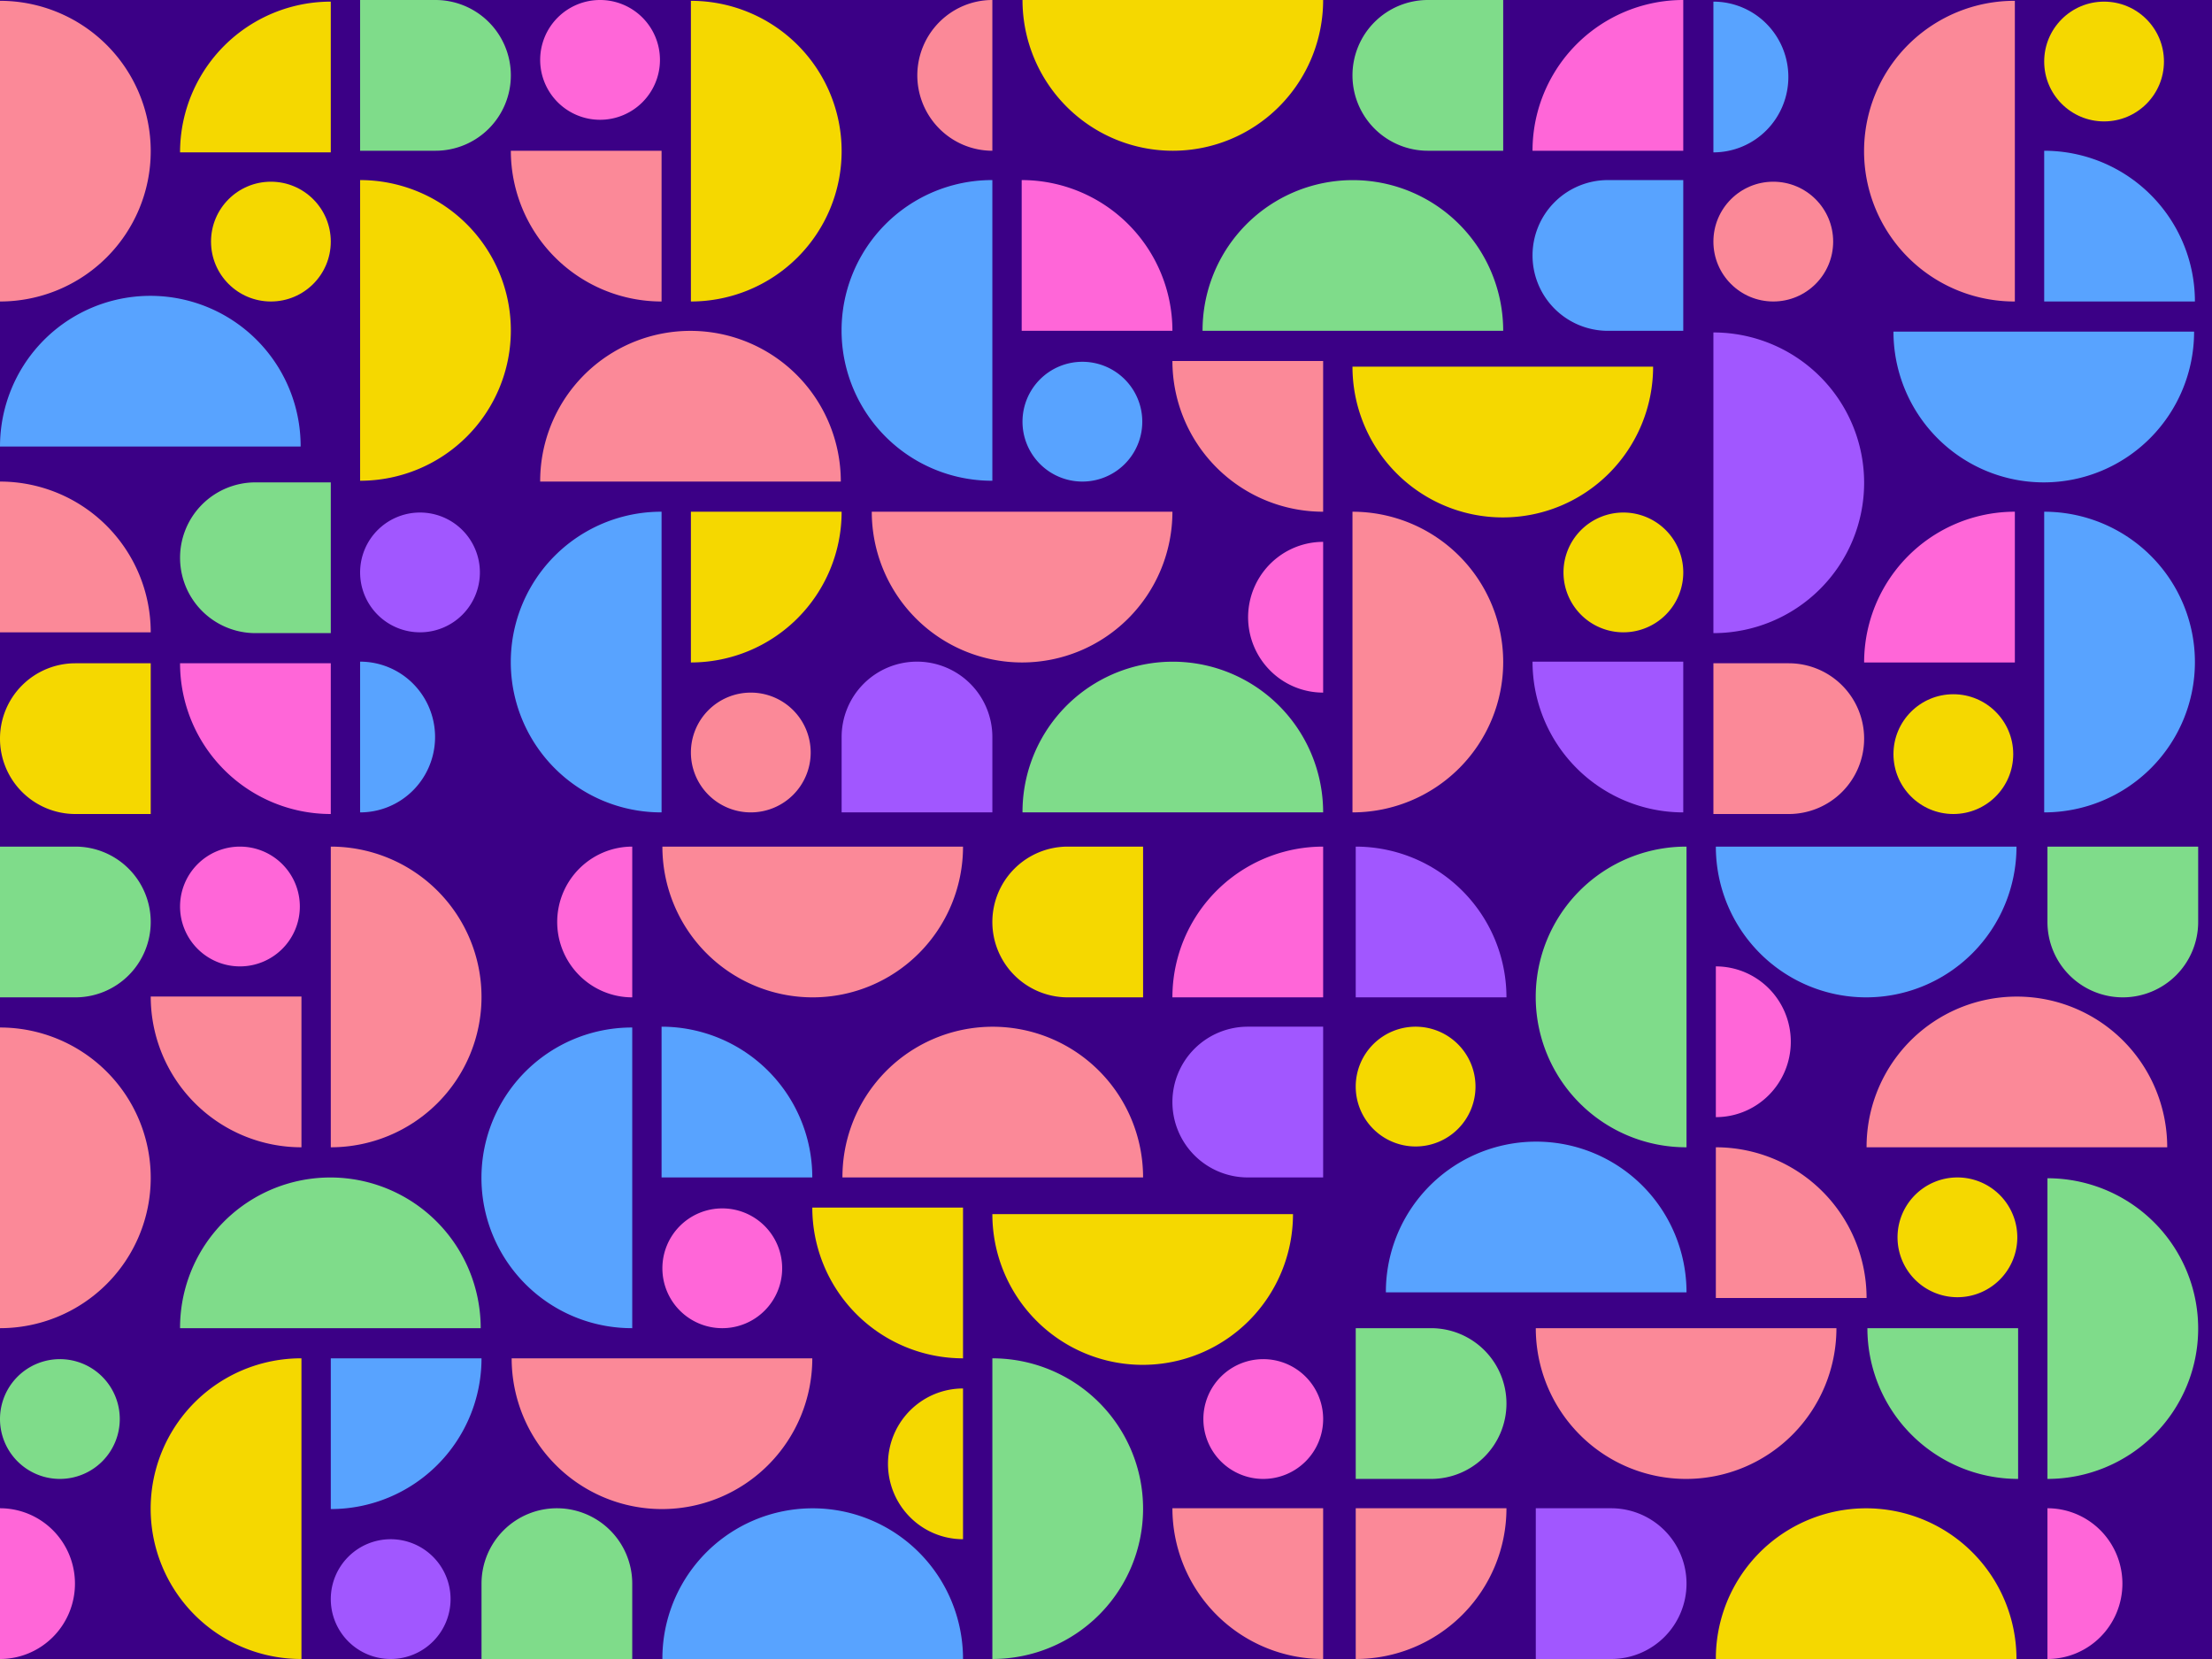 <svg id="Component_9_3" data-name="Component 9 – 3" xmlns="http://www.w3.org/2000/svg" width="1600" height="1200" viewBox="0 0 1600 1200">
  <rect id="Background" width="1600" height="1200" transform="translate(0)" fill="#3b0086"/>
  <g id="Inn" transform="translate(0)">
    <path id="Shape" d="M217.461,109.037A108.693,108.693,0,0,0,8.277,67.311,109.29,109.29,0,0,0,0,109.037H217.461Z" transform="translate(0 213.949)" fill="#58a3ff"/>
    <path id="Shape-2" data-name="Shape" d="M0,217.485a109.269,109.269,0,0,0,41.722-8.277,109.051,109.051,0,0,0,35.37-23.573,108.734,108.734,0,0,0,23.634-35.279,108.483,108.483,0,0,0,0-83.228A108.731,108.731,0,0,0,77.092,31.85,109.049,109.049,0,0,0,41.722,8.278,109.268,109.268,0,0,0,0,0V217.485Z" transform="translate(0 0.589)" fill="#fb8998"/>
    <path id="Shape-3" data-name="Shape" d="M109.025,109.037a109,109,0,0,1-41.722-8.3A109.04,109.04,0,0,1,31.933,77.1,109.054,109.054,0,0,1,8.3,41.726,109.034,109.034,0,0,1,0,0H109.025Z" transform="translate(130.241 479.764)" fill="#ff66d8"/>
    <path id="Shape-4" data-name="Shape" d="M0,0A109,109,0,0,1,41.722,8.3a109.04,109.04,0,0,1,35.37,23.637,109.054,109.054,0,0,1,23.634,35.374,109.034,109.034,0,0,1,8.3,41.726H0Z" transform="translate(0 348.33)" fill="#fb8998"/>
    <path id="Shape-5" data-name="Shape" d="M0,109.037A109.028,109.028,0,0,1,109.025,0V109.037Z" transform="translate(130.241 1.179)" fill="#f5d800"/>
    <path id="Shape-6" data-name="Shape" d="M0,54.519A54.516,54.516,0,0,1,54.513,0h54.513V109.037H54.513A54.516,54.516,0,0,1,0,54.519Z" transform="translate(0 479.764)" fill="#f5d800"/>
    <path id="Shape-7" data-name="Shape" d="M0,54.519a54.516,54.516,0,0,0,54.513,54.519h54.513V0H54.513A54.516,54.516,0,0,0,0,54.519Z" transform="translate(130.241 348.919)" fill="#7fdc8a"/>
    <ellipse id="Shape-8" data-name="Shape" cx="43.315" cy="43.32" rx="43.315" ry="43.32" transform="translate(152.635 131.434)" fill="#f5d800"/>
    <path id="Shape-9" data-name="Shape" d="M109.025,109.037a109.037,109.037,0,0,0-8.3-41.727A109.045,109.045,0,0,0,77.092,31.936,109.031,109.031,0,0,0,41.722,8.3,109.013,109.013,0,0,0,0,0V109.037Z" transform="translate(1478.618 109.037)" fill="#58a3ff"/>
    <path id="Shape-10" data-name="Shape" d="M0,109.037a53.957,53.957,0,0,0,20.748-4.15,54.2,54.2,0,0,0,17.59-11.818A54.541,54.541,0,0,0,50.091,75.382a54.781,54.781,0,0,0,4.127-20.863,54.781,54.781,0,0,0-4.127-20.863A54.54,54.54,0,0,0,38.338,15.968,54.2,54.2,0,0,0,20.748,4.15,53.959,53.959,0,0,0,0,0V109.037Z" transform="translate(1239.351 1.179)" fill="#58a3ff"/>
    <path id="Shape-11" data-name="Shape" d="M109.025,0a108.743,108.743,0,1,0,0,217.485V0Z" transform="translate(1348.377 0.589)" fill="#fb8998"/>
    <path id="Shape-12" data-name="Shape" d="M0,109.037A109.028,109.028,0,0,1,109.025,0V109.037Z" transform="translate(1348.377 370.138)" fill="#ff66d8"/>
    <path id="Shape-13" data-name="Shape" d="M0,217.485a109.257,109.257,0,0,0,41.722-8.277,109.06,109.06,0,0,0,35.37-23.573,108.74,108.74,0,0,0,23.634-35.278,108.481,108.481,0,0,0,0-83.227A108.74,108.74,0,0,0,77.092,31.851,109.06,109.06,0,0,0,41.722,8.277,109.257,109.257,0,0,0,0,0V217.485Z" transform="translate(1478.618 370.138)" fill="#58a3ff"/>
    <path id="Shape-14" data-name="Shape" d="M0,0A109.261,109.261,0,0,1,41.722,8.277a109.052,109.052,0,0,1,35.37,23.573,108.727,108.727,0,0,1,23.634,35.278,108.481,108.481,0,0,1,0,83.227,108.73,108.73,0,0,1-23.634,35.278,109.055,109.055,0,0,1-35.37,23.573A109.261,109.261,0,0,1,0,217.485V0Z" transform="translate(1239.351 240.472)" fill="#a157ff"/>
    <path id="Shape-15" data-name="Shape" d="M0,0A109.3,109.3,0,0,0,8.277,41.726,109.065,109.065,0,0,0,31.847,77.1a108.72,108.72,0,0,0,35.275,23.637,108.448,108.448,0,0,0,83.218,0A108.726,108.726,0,0,0,185.614,77.1a109.074,109.074,0,0,0,23.571-35.374A109.29,109.29,0,0,0,217.461,0H0Z" transform="translate(1369.592 239.882)" fill="#58a3ff"/>
    <path id="Shape-16" data-name="Shape" d="M109.025,54.519a54.516,54.516,0,0,1-54.513,54.519H0V0H54.513a54.516,54.516,0,0,1,54.513,54.519Z" transform="translate(1239.351 479.764)" fill="#fb8998"/>
    <ellipse id="Shape-17" data-name="Shape" cx="43.315" cy="43.32" rx="43.315" ry="43.32" transform="translate(1478.618 1.179)" fill="#f5d800"/>
    <ellipse id="Shape-18" data-name="Shape" cx="43.315" cy="43.32" rx="43.315" ry="43.32" transform="translate(1239.351 131.434)" fill="#fb8998"/>
    <ellipse id="Shape-19" data-name="Shape" cx="43.315" cy="43.32" rx="43.315" ry="43.32" transform="translate(1369.592 502.161)" fill="#f5d800"/>
    <path id="Shape-20" data-name="Shape" d="M109.025,0a109.037,109.037,0,0,1-8.3,41.727A109.045,109.045,0,0,1,77.092,77.1a109.031,109.031,0,0,1-35.37,23.636A109.013,109.013,0,0,1,0,109.037V0Z" transform="translate(499.748 370.138)" fill="#f5d800"/>
    <path id="Shape-21" data-name="Shape" d="M54.218,109.037A54.071,54.071,0,0,1,15.879,93.069,54.6,54.6,0,0,1,33.47,4.15,53.955,53.955,0,0,1,54.218,0Z" transform="translate(902.847 391.945)" fill="#ff66d8"/>
    <path id="Shape-22" data-name="Shape" d="M54.218,109.037A54.074,54.074,0,0,1,15.879,93.07,54.6,54.6,0,0,1,33.47,4.15,53.972,53.972,0,0,1,54.218,0Z" transform="translate(663.58)" fill="#fb8998"/>
    <path id="Shape-23" data-name="Shape" d="M0,0A53.957,53.957,0,0,1,20.748,4.15a54.2,54.2,0,0,1,17.59,11.818A54.541,54.541,0,0,1,50.091,33.655a54.781,54.781,0,0,1,4.127,20.863,54.781,54.781,0,0,1-4.127,20.863A54.54,54.54,0,0,1,38.338,93.069a54.2,54.2,0,0,1-17.59,11.818A53.959,53.959,0,0,1,0,109.037Z" transform="translate(260.482 478.585)" fill="#58a3ff"/>
    <path id="Shape-24" data-name="Shape" d="M109.025,217.485A108.743,108.743,0,1,1,109.025,0Z" transform="translate(369.507 370.138)" fill="#58a3ff"/>
    <path id="Shape-25" data-name="Shape" d="M0,0H109.025V109.037a109,109,0,0,1-41.722-8.3A109.034,109.034,0,0,1,31.933,77.1,109.045,109.045,0,0,1,8.3,41.726,109.046,109.046,0,0,1,0,0Z" transform="translate(369.507 109.037)" fill="#fb8998"/>
    <path id="Shape-26" data-name="Shape" d="M0,0A109.257,109.257,0,0,1,41.722,8.277a109.06,109.06,0,0,1,35.37,23.573,108.74,108.74,0,0,1,23.634,35.278,108.481,108.481,0,0,1,0,83.227,108.74,108.74,0,0,1-23.634,35.278,109.06,109.06,0,0,1-35.37,23.573A109.257,109.257,0,0,1,0,217.485Z" transform="translate(499.748 0.589)" fill="#f5d800"/>
    <path id="Shape-27" data-name="Shape" d="M0,109.037A108.693,108.693,0,0,1,209.185,67.31a109.294,109.294,0,0,1,8.277,41.727Z" transform="translate(739.603 478.585)" fill="#7fdc8a"/>
    <path id="Shape-28" data-name="Shape" d="M217.461,0a109.29,109.29,0,0,1-8.277,41.726A109.074,109.074,0,0,1,185.614,77.1a108.726,108.726,0,0,1-35.274,23.637,108.447,108.447,0,0,1-83.218,0A108.726,108.726,0,0,1,31.847,77.1,109.074,109.074,0,0,1,8.277,41.726,109.29,109.29,0,0,1,0,0Z" transform="translate(978.28 265.226)" fill="#f5d800"/>
    <path id="Shape-29" data-name="Shape" d="M0,0A109.269,109.269,0,0,1,41.722,8.277,109.051,109.051,0,0,1,77.092,31.85a108.734,108.734,0,0,1,23.634,35.279,108.483,108.483,0,0,1,0,83.228,108.732,108.732,0,0,1-23.634,35.279,109.049,109.049,0,0,1-35.37,23.573A109.268,109.268,0,0,1,0,217.485Z" transform="translate(978.28 370.138)" fill="#fb8998"/>
    <path id="Shape-30" data-name="Shape" d="M0,109.037A108.693,108.693,0,0,1,209.185,67.311a109.29,109.29,0,0,1,8.277,41.726Z" transform="translate(869.844 130.255)" fill="#7fdc8a"/>
    <path id="Shape-31" data-name="Shape" d="M217.461,0a109.29,109.29,0,0,1-8.277,41.726A109.074,109.074,0,0,1,185.614,77.1a108.726,108.726,0,0,1-35.274,23.637,108.447,108.447,0,0,1-83.218,0A108.726,108.726,0,0,1,31.847,77.1,109.074,109.074,0,0,1,8.277,41.726,109.29,109.29,0,0,1,0,0Z" transform="translate(739.603)" fill="#f5d800"/>
    <path id="Shape-32" data-name="Shape" d="M109.025,217.485A108.743,108.743,0,1,1,109.025,0Z" transform="translate(608.773 130.255)" fill="#58a3ff"/>
    <path id="Shape-33" data-name="Shape" d="M0,217.485V0A109.261,109.261,0,0,1,41.722,8.277a109.055,109.055,0,0,1,35.37,23.573,108.73,108.73,0,0,1,23.634,35.278,108.481,108.481,0,0,1,0,83.227,108.727,108.727,0,0,1-23.634,35.278,109.052,109.052,0,0,1-35.37,23.573A109.261,109.261,0,0,1,0,217.485Z" transform="translate(260.482 130.255)" fill="#f5d800"/>
    <path id="Shape-34" data-name="Shape" d="M0,109.037A108.693,108.693,0,0,1,209.185,67.311a109.29,109.29,0,0,1,8.277,41.726Z" transform="translate(390.723 239.293)" fill="#fb8998"/>
    <path id="Shape-35" data-name="Shape" d="M217.461,0a109.294,109.294,0,0,1-8.277,41.727A109.065,109.065,0,0,1,185.614,77.1a108.717,108.717,0,0,1-35.274,23.636,108.447,108.447,0,0,1-83.218,0A108.717,108.717,0,0,1,31.847,77.1,109.066,109.066,0,0,1,8.277,41.727,109.294,109.294,0,0,1,0,0Z" transform="translate(630.578 370.138)" fill="#fb8998"/>
    <path id="Shape-36" data-name="Shape" d="M109.025,109.037H0V0A109,109,0,0,1,41.722,8.3a109.04,109.04,0,0,1,35.37,23.637,109.054,109.054,0,0,1,23.634,35.374A109.034,109.034,0,0,1,109.025,109.037Z" transform="translate(739.014 130.255)" fill="#ff66d8"/>
    <path id="Shape-37" data-name="Shape" d="M109.025,0V109.037H0A109.028,109.028,0,0,1,109.025,0Z" transform="translate(1108.521)" fill="#ff66d8"/>
    <path id="Shape-38" data-name="Shape" d="M0,0H109.025V109.037a109,109,0,0,1-41.722-8.3A109.04,109.04,0,0,1,31.933,77.1,109.054,109.054,0,0,1,8.3,41.726,109.034,109.034,0,0,1,0,0Z" transform="translate(848.039 261.1)" fill="#fb8998"/>
    <path id="Shape-39" data-name="Shape" d="M0,0H109.025V109.037a109.012,109.012,0,0,1-41.722-8.3A109.029,109.029,0,0,1,31.933,77.1,109.045,109.045,0,0,1,8.3,41.727,109.037,109.037,0,0,1,0,0Z" transform="translate(1108.521 478.585)" fill="#a157ff"/>
    <path id="Shape-40" data-name="Shape" d="M54.513,0a54.516,54.516,0,0,1,54.513,54.519v54.519H0V54.519A54.516,54.516,0,0,1,54.513,0Z" transform="translate(608.773 478.585)" fill="#a157ff"/>
    <path id="Shape-41" data-name="Shape" d="M109.025,54.519a54.516,54.516,0,0,1-54.513,54.519H0V0H54.513A54.516,54.516,0,0,1,109.025,54.519Z" transform="translate(260.482)" fill="#7fdc8a"/>
    <path id="Shape-42" data-name="Shape" d="M0,54.519A54.516,54.516,0,0,1,54.513,0h54.513V109.037H54.513A54.516,54.516,0,0,1,0,54.519Z" transform="translate(978.28)" fill="#7fdc8a"/>
    <path id="Shape-43" data-name="Shape" d="M0,54.519A54.516,54.516,0,0,1,54.513,0h54.513V109.037H54.513A54.516,54.516,0,0,1,0,54.519Z" transform="translate(1108.521 130.255)" fill="#58a3ff"/>
    <path id="Shape-44" data-name="Shape" d="M43.315,0A43.32,43.32,0,1,1,0,43.32,43.318,43.318,0,0,1,43.315,0Z" transform="translate(499.748 500.982)" fill="#fb8998"/>
    <path id="Shape-45" data-name="Shape" d="M43.315,0A43.32,43.32,0,1,1,0,43.32,43.318,43.318,0,0,1,43.315,0Z" transform="translate(260.482 370.727)" fill="#a157ff"/>
    <path id="Shape-46" data-name="Shape" d="M43.315,0A43.32,43.32,0,1,1,0,43.32,43.318,43.318,0,0,1,43.315,0Z" transform="translate(390.723)" fill="#ff66d8"/>
    <path id="Shape-47" data-name="Shape" d="M43.315,0A43.32,43.32,0,1,1,0,43.32,43.318,43.318,0,0,1,43.315,0Z" transform="translate(739.603 261.69)" fill="#58a3ff"/>
    <path id="Shape-48" data-name="Shape" d="M43.315,0A43.32,43.32,0,1,1,0,43.32,43.318,43.318,0,0,1,43.315,0Z" transform="translate(1130.916 370.727)" fill="#f5d800"/>
    <path id="Shape-49" data-name="Shape" d="M109.025,0a109.037,109.037,0,0,1-8.3,41.727A109.045,109.045,0,0,1,77.092,77.1a109.031,109.031,0,0,1-35.37,23.636A109.013,109.013,0,0,1,0,109.037V0Z" transform="translate(239.266 982.515)" fill="#58a3ff"/>
    <path id="Shape-50" data-name="Shape" d="M54.218,109.037A54.071,54.071,0,0,1,15.879,93.069,54.6,54.6,0,0,1,33.47,4.15,53.955,53.955,0,0,1,54.218,0Z" transform="translate(642.365 1004.322)" fill="#f5d800"/>
    <path id="Shape-51" data-name="Shape" d="M54.218,109.037A54.074,54.074,0,0,1,15.879,93.07,54.6,54.6,0,0,1,33.47,4.15,53.972,53.972,0,0,1,54.218,0Z" transform="translate(403.099 612.377)" fill="#ff66d8"/>
    <path id="Shape-52" data-name="Shape" d="M0,0A53.957,53.957,0,0,1,20.748,4.15a54.2,54.2,0,0,1,17.59,11.818A54.541,54.541,0,0,1,50.091,33.655a54.781,54.781,0,0,1,4.127,20.863,54.781,54.781,0,0,1-4.127,20.863A54.54,54.54,0,0,1,38.338,93.069a54.2,54.2,0,0,1-17.59,11.818A53.959,53.959,0,0,1,0,109.037Z" transform="translate(0 1090.963)" fill="#ff66d8"/>
    <path id="Shape-53" data-name="Shape" d="M109.025,217.485A108.743,108.743,0,1,1,109.025,0Z" transform="translate(109.025 982.515)" fill="#f5d800"/>
    <path id="Shape-54" data-name="Shape" d="M0,0H109.025V109.037a109,109,0,0,1-41.722-8.3A109.034,109.034,0,0,1,31.933,77.1,109.045,109.045,0,0,1,8.3,41.726,109.046,109.046,0,0,1,0,0Z" transform="translate(109.025 720.825)" fill="#fb8998"/>
    <path id="Shape-55" data-name="Shape" d="M0,0A109.257,109.257,0,0,1,41.722,8.277a109.06,109.06,0,0,1,35.37,23.573,108.74,108.74,0,0,1,23.634,35.278,108.481,108.481,0,0,1,0,83.227,108.74,108.74,0,0,1-23.634,35.278,109.06,109.06,0,0,1-35.37,23.573A109.257,109.257,0,0,1,0,217.485Z" transform="translate(239.266 612.377)" fill="#fb8998"/>
    <path id="Shape-56" data-name="Shape" d="M0,109.037A108.693,108.693,0,0,1,209.185,67.31a109.294,109.294,0,0,1,8.277,41.727Z" transform="translate(479.122 1090.963)" fill="#58a3ff"/>
    <path id="Shape-57" data-name="Shape" d="M217.461,0a109.29,109.29,0,0,1-8.277,41.726A109.074,109.074,0,0,1,185.614,77.1a108.726,108.726,0,0,1-35.274,23.637,108.447,108.447,0,0,1-83.218,0A108.726,108.726,0,0,1,31.847,77.1,109.074,109.074,0,0,1,8.277,41.726,109.29,109.29,0,0,1,0,0Z" transform="translate(717.798 878.193)" fill="#f5d800"/>
    <path id="Shape-58" data-name="Shape" d="M0,0A109.269,109.269,0,0,1,41.722,8.277,109.051,109.051,0,0,1,77.092,31.85a108.734,108.734,0,0,1,23.634,35.279,108.483,108.483,0,0,1,0,83.228,108.732,108.732,0,0,1-23.634,35.279,109.049,109.049,0,0,1-35.37,23.573A109.268,109.268,0,0,1,0,217.485Z" transform="translate(717.798 982.515)" fill="#7fdc8a"/>
    <path id="Shape-59" data-name="Shape" d="M0,109.037A108.693,108.693,0,0,1,209.185,67.311a109.29,109.29,0,0,1,8.277,41.726Z" transform="translate(609.362 742.633)" fill="#fb8998"/>
    <path id="Shape-60" data-name="Shape" d="M217.461,0a109.29,109.29,0,0,1-8.277,41.726A109.074,109.074,0,0,1,185.614,77.1a108.726,108.726,0,0,1-35.274,23.637,108.447,108.447,0,0,1-83.218,0A108.726,108.726,0,0,1,31.847,77.1,109.074,109.074,0,0,1,8.277,41.726,109.29,109.29,0,0,1,0,0Z" transform="translate(479.122 612.377)" fill="#fb8998"/>
    <path id="Shape-61" data-name="Shape" d="M109.025,217.485A108.743,108.743,0,1,1,109.025,0Z" transform="translate(348.291 743.222)" fill="#58a3ff"/>
    <path id="Shape-62" data-name="Shape" d="M0,217.485V0A109.261,109.261,0,0,1,41.722,8.277a109.055,109.055,0,0,1,35.37,23.573,108.73,108.73,0,0,1,23.634,35.278,108.481,108.481,0,0,1,0,83.227,108.727,108.727,0,0,1-23.634,35.278,109.052,109.052,0,0,1-35.37,23.573A109.261,109.261,0,0,1,0,217.485Z" transform="translate(0 743.222)" fill="#fb8998"/>
    <path id="Shape-63" data-name="Shape" d="M0,109.037A108.693,108.693,0,0,1,209.185,67.311a109.29,109.29,0,0,1,8.277,41.726Z" transform="translate(130.241 851.67)" fill="#7fdc8a"/>
    <path id="Shape-64" data-name="Shape" d="M217.461,0a109.294,109.294,0,0,1-8.277,41.727A109.065,109.065,0,0,1,185.614,77.1a108.717,108.717,0,0,1-35.274,23.636,108.447,108.447,0,0,1-83.218,0A108.717,108.717,0,0,1,31.847,77.1,109.066,109.066,0,0,1,8.277,41.727,109.294,109.294,0,0,1,0,0Z" transform="translate(370.096 982.515)" fill="#fb8998"/>
    <path id="Shape-65" data-name="Shape" d="M109.025,109.037H0V0A109,109,0,0,1,41.722,8.3a109.04,109.04,0,0,1,35.37,23.637,109.054,109.054,0,0,1,23.634,35.374A109.034,109.034,0,0,1,109.025,109.037Z" transform="translate(478.532 742.633)" fill="#58a3ff"/>
    <path id="Shape-66" data-name="Shape" d="M109.025,0V109.037H0A109.028,109.028,0,0,1,109.025,0Z" transform="translate(848.039 612.377)" fill="#ff66d8"/>
    <path id="Shape-67" data-name="Shape" d="M0,0H109.025V109.037a109,109,0,0,1-41.722-8.3A109.04,109.04,0,0,1,31.933,77.1,109.054,109.054,0,0,1,8.3,41.726,109.034,109.034,0,0,1,0,0Z" transform="translate(587.557 873.477)" fill="#f5d800"/>
    <path id="Shape-68" data-name="Shape" d="M0,0H109.025V109.037a109.012,109.012,0,0,1-41.722-8.3A109.029,109.029,0,0,1,31.933,77.1,109.045,109.045,0,0,1,8.3,41.727,109.037,109.037,0,0,1,0,0Z" transform="translate(848.039 1090.963)" fill="#fb8998"/>
    <path id="Shape-69" data-name="Shape" d="M54.513,0a54.516,54.516,0,0,1,54.513,54.519v54.519H0V54.519A54.516,54.516,0,0,1,54.513,0Z" transform="translate(348.291 1090.963)" fill="#7fdc8a"/>
    <path id="Shape-70" data-name="Shape" d="M109.025,54.519a54.516,54.516,0,0,1-54.513,54.519H0V0H54.513A54.516,54.516,0,0,1,109.025,54.519Z" transform="translate(0 612.377)" fill="#7fdc8a"/>
    <path id="Shape-71" data-name="Shape" d="M0,54.519A54.516,54.516,0,0,1,54.513,0h54.513V109.037H54.513A54.516,54.516,0,0,1,0,54.519Z" transform="translate(717.798 612.377)" fill="#f5d800"/>
    <path id="Shape-72" data-name="Shape" d="M0,54.519A54.516,54.516,0,0,1,54.513,0h54.513V109.037H54.513A54.516,54.516,0,0,1,0,54.519Z" transform="translate(848.039 742.633)" fill="#a157ff"/>
    <path id="Shape-73" data-name="Shape" d="M43.315,0A43.32,43.32,0,1,1,0,43.32,43.318,43.318,0,0,1,43.315,0Z" transform="translate(239.266 1113.359)" fill="#a157ff"/>
    <path id="Shape-74" data-name="Shape" d="M43.315,0A43.32,43.32,0,1,1,0,43.32,43.318,43.318,0,0,1,43.315,0Z" transform="translate(0 983.104)" fill="#7fdc8a"/>
    <path id="Shape-75" data-name="Shape" d="M43.315,0A43.32,43.32,0,1,1,0,43.32,43.318,43.318,0,0,1,43.315,0Z" transform="translate(130.241 612.377)" fill="#ff66d8"/>
    <path id="Shape-76" data-name="Shape" d="M43.315,0A43.32,43.32,0,1,1,0,43.32,43.318,43.318,0,0,1,43.315,0Z" transform="translate(479.122 874.067)" fill="#ff66d8"/>
    <path id="Shape-77" data-name="Shape" d="M43.315,0A43.32,43.32,0,1,1,0,43.32,43.318,43.318,0,0,1,43.315,0Z" transform="translate(870.434 983.104)" fill="#ff66d8"/>
    <path id="Shape-78" data-name="Shape" d="M0,0A53.955,53.955,0,0,1,20.748,4.15a54.222,54.222,0,0,1,17.59,11.818A54.543,54.543,0,0,1,50.091,33.655a54.8,54.8,0,0,1,4.127,20.863,54.8,54.8,0,0,1-4.127,20.863A54.543,54.543,0,0,1,38.339,93.069a54.222,54.222,0,0,1-17.59,11.818A53.955,53.955,0,0,1,0,109.037Z" transform="translate(1241.119 699.018)" fill="#ff66d8"/>
    <path id="Shape-79" data-name="Shape" d="M0,0A53.972,53.972,0,0,1,20.748,4.15a54.22,54.22,0,0,1,17.59,11.817A54.561,54.561,0,0,1,50.091,33.655a54.8,54.8,0,0,1,4.127,20.863,54.8,54.8,0,0,1-4.127,20.863A54.561,54.561,0,0,1,38.339,93.07a54.22,54.22,0,0,1-17.59,11.817A53.972,53.972,0,0,1,0,109.037Z" transform="translate(1480.975 1090.963)" fill="#ff66d8"/>
    <path id="Shape-80" data-name="Shape" d="M217.461,0a109.294,109.294,0,0,1-8.277,41.727A109.065,109.065,0,0,1,185.614,77.1a108.717,108.717,0,0,1-35.274,23.636,108.447,108.447,0,0,1-83.218,0A108.717,108.717,0,0,1,31.847,77.1,109.066,109.066,0,0,1,8.277,41.727,109.294,109.294,0,0,1,0,0Z" transform="translate(1241.119 612.377)" fill="#58a3ff"/>
    <path id="Shape-81" data-name="Shape" d="M0,109.037A108.693,108.693,0,0,1,209.185,67.311a109.29,109.29,0,0,1,8.277,41.726Z" transform="translate(1002.443 825.737)" fill="#58a3ff"/>
    <path id="Shape-82" data-name="Shape" d="M109.025,217.485A108.743,108.743,0,1,1,109.025,0Z" transform="translate(1110.878 612.377)" fill="#7fdc8a"/>
    <path id="Shape-83" data-name="Shape" d="M217.461,0a109.29,109.29,0,0,1-8.277,41.726A109.074,109.074,0,0,1,185.614,77.1a108.726,108.726,0,0,1-35.274,23.637,108.447,108.447,0,0,1-83.218,0A108.726,108.726,0,0,1,31.847,77.1,109.074,109.074,0,0,1,8.277,41.726,109.29,109.29,0,0,1,0,0Z" transform="translate(1110.878 960.707)" fill="#fb8998"/>
    <path id="Shape-84" data-name="Shape" d="M0,109.037A108.693,108.693,0,0,1,209.185,67.311a109.29,109.29,0,0,1,8.277,41.726Z" transform="translate(1241.119 1090.963)" fill="#f5d800"/>
    <path id="Shape-85" data-name="Shape" d="M0,0A109.257,109.257,0,0,1,41.722,8.277a109.06,109.06,0,0,1,35.37,23.573,108.74,108.74,0,0,1,23.634,35.278,108.481,108.481,0,0,1,0,83.227,108.74,108.74,0,0,1-23.634,35.278,109.06,109.06,0,0,1-35.37,23.573A109.257,109.257,0,0,1,0,217.485Z" transform="translate(1480.975 852.259)" fill="#7fdc8a"/>
    <path id="Shape-86" data-name="Shape" d="M0,109.037A108.693,108.693,0,0,1,209.185,67.31a109.294,109.294,0,0,1,8.277,41.727Z" transform="translate(1350.145 720.825)" fill="#fb8998"/>
    <path id="Shape-87" data-name="Shape" d="M0,0H109.025V109.037a109,109,0,0,1-41.722-8.3A109.04,109.04,0,0,1,31.933,77.1,109.054,109.054,0,0,1,8.3,41.726,109.034,109.034,0,0,1,0,0Z" transform="translate(1350.734 960.707)" fill="#7fdc8a"/>
    <path id="Shape-88" data-name="Shape" d="M0,109.037V0H109.025a109.034,109.034,0,0,1-8.3,41.726A109.054,109.054,0,0,1,77.092,77.1a109.04,109.04,0,0,1-35.37,23.637A109,109,0,0,1,0,109.037Z" transform="translate(980.638 1090.963)" fill="#fb8998"/>
    <path id="Shape-89" data-name="Shape" d="M109.025,109.037H0V0A109,109,0,0,1,41.722,8.3a109.04,109.04,0,0,1,35.37,23.637,109.054,109.054,0,0,1,23.634,35.374A109.034,109.034,0,0,1,109.025,109.037Z" transform="translate(1241.119 829.862)" fill="#fb8998"/>
    <path id="Shape-90" data-name="Shape" d="M109.025,109.037H0V0A109.011,109.011,0,0,1,41.722,8.3a109.029,109.029,0,0,1,35.37,23.636A109.045,109.045,0,0,1,100.726,67.31,109.037,109.037,0,0,1,109.025,109.037Z" transform="translate(980.638 612.377)" fill="#a157ff"/>
    <path id="Shape-91" data-name="Shape" d="M54.513,109.037A54.516,54.516,0,0,1,0,54.519V0H109.025V54.519A54.516,54.516,0,0,1,54.513,109.037Z" transform="translate(1480.975 612.377)" fill="#7fdc8a"/>
    <path id="Shape-92" data-name="Shape" d="M109.025,54.519a54.516,54.516,0,0,1-54.513,54.519H0V0H54.513A54.516,54.516,0,0,1,109.025,54.519Z" transform="translate(1110.878 1090.963)" fill="#a157ff"/>
    <path id="Shape-93" data-name="Shape" d="M109.025,54.519a54.516,54.516,0,0,1-54.513,54.519H0V0H54.513A54.516,54.516,0,0,1,109.025,54.519Z" transform="translate(980.638 960.707)" fill="#7fdc8a"/>
    <path id="Shape-94" data-name="Shape" d="M43.315,86.64A43.32,43.32,0,1,1,86.631,43.32,43.318,43.318,0,0,1,43.315,86.64Z" transform="translate(1372.539 851.67)" fill="#f5d800"/>
    <path id="Shape-95" data-name="Shape" d="M43.315,86.64A43.32,43.32,0,1,1,86.631,43.32,43.318,43.318,0,0,1,43.315,86.64Z" transform="translate(980.638 742.633)" fill="#f5d800"/>
  </g>
</svg>
